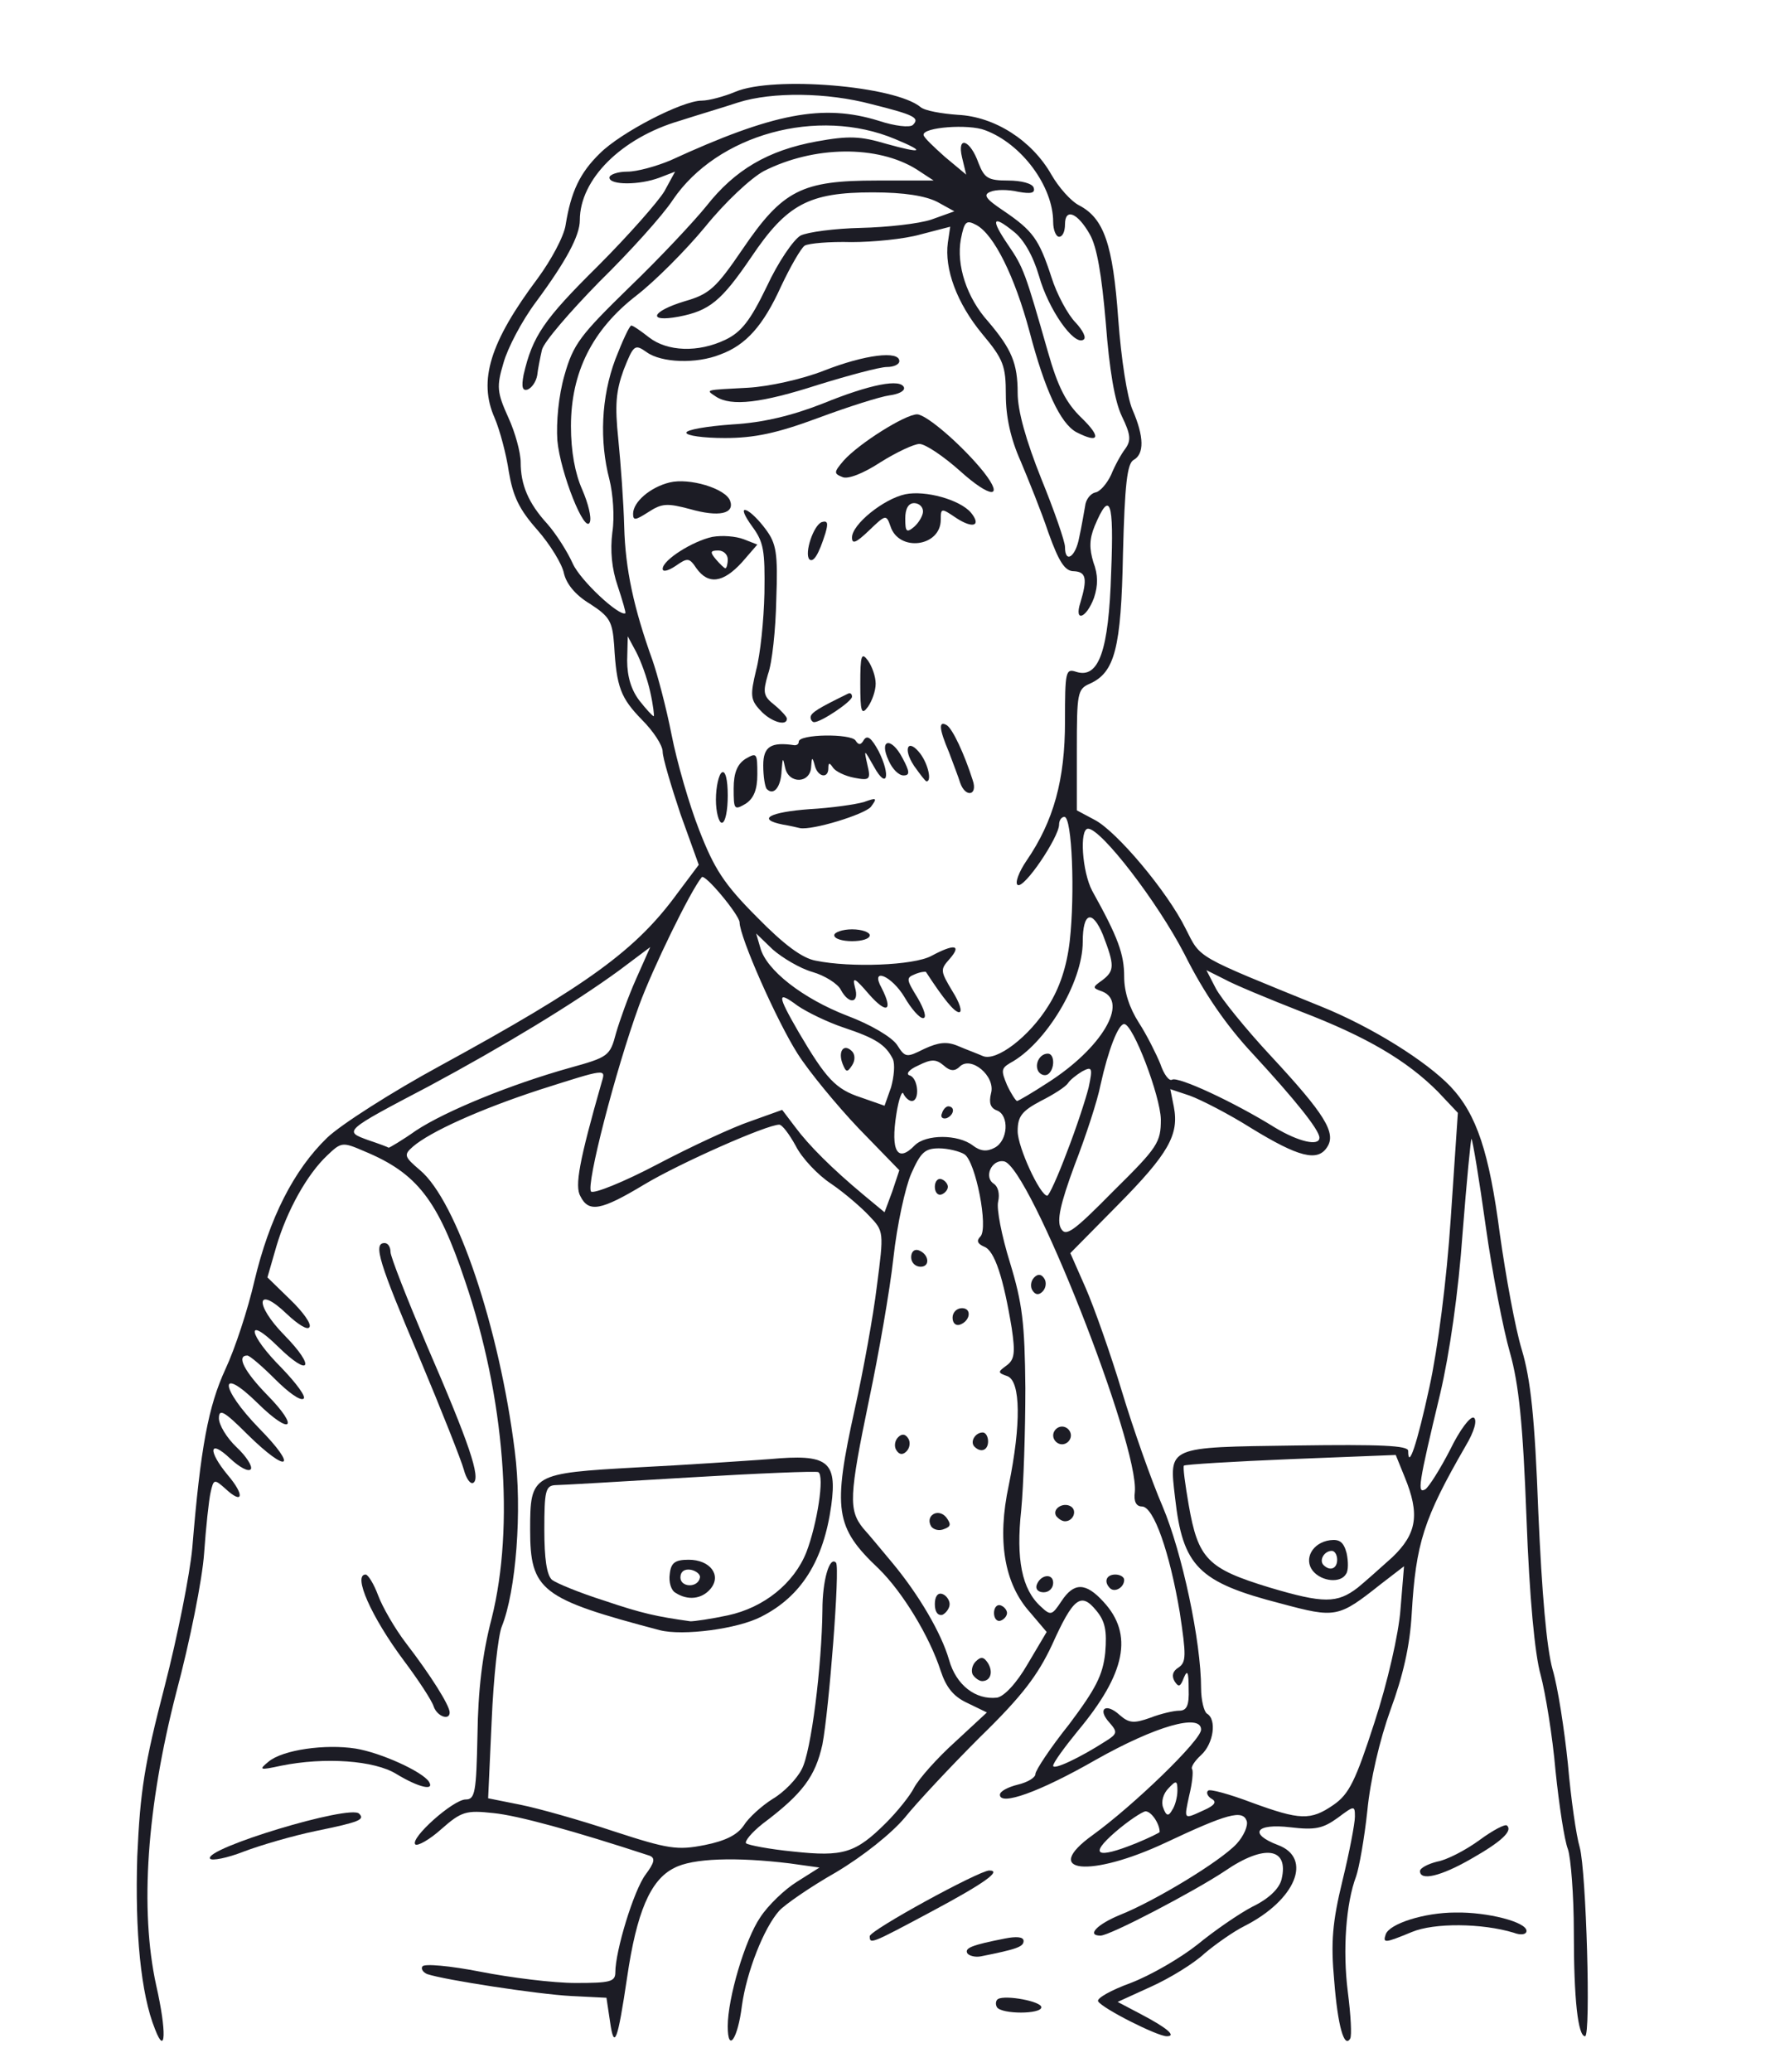 <?xml version="1.0" encoding="utf-8"?>
<!DOCTYPE svg PUBLIC "-//W3C//DTD SVG 1.0//EN" "http://www.w3.org/TR/2001/REC-SVG-20010904/DTD/svg10.dtd">
<svg version="1.0" xmlns="http://www.w3.org/2000/svg" width="300px" height="350px" viewBox="0 0 300 350" preserveAspectRatio="xMidYMid meet">
 <g fill="#1c1c25">
  <path d="M26.2 342.8 c-2.4 -5.9 -3.4 -16.4 -3 -29.2 0.5 -11.1 1.2 -15.5 4.6 -28.6 2.2 -8.5 4.3 -19.1 4.7 -23.5 1.4 -17 2.7 -23.9 5.6 -30.2 1.6 -3.4 3.8 -10.1 4.9 -14.9 2.5 -10.5 6.6 -18.7 12.3 -24.2 2.3 -2.2 10.9 -7.7 19 -12.1 25.1 -13.7 33.2 -19.6 40.2 -29.2 l3.6 -4.8 -3.1 -8.6 c-1.6 -4.8 -3 -9.5 -3 -10.5 0 -1.1 -1.6 -3.5 -3.5 -5.4 -3.6 -3.7 -4.3 -5.5 -4.7 -12.6 -0.3 -4 -0.7 -4.8 -4.1 -7 -2.5 -1.5 -4 -3.4 -4.4 -5.2 -0.3 -1.5 -2.3 -4.8 -4.5 -7.3 -3.1 -3.5 -4.1 -5.7 -4.8 -9.8 -0.4 -2.8 -1.5 -7 -2.4 -9.1 -2.8 -6.3 -0.8 -12.8 7.3 -23.6 2.2 -3 4.4 -7 4.7 -9 0.9 -5.6 2.4 -8.8 5.8 -12.1 3.5 -3.5 13.9 -8.9 17.2 -8.9 1.2 0 3.8 -0.7 5.7 -1.5 6.4 -2.7 27 -1 31.3 2.6 0.7 0.6 3.5 1.1 6.3 1.3 6.2 0.3 12.5 4.3 15.8 10.1 1.2 2.1 3.3 4.5 4.7 5.2 4.2 2.2 5.7 6.6 6.6 19.2 0.5 6.8 1.5 13.2 2.4 15.3 2 4.6 2 7.5 0.2 8.5 -1.1 0.6 -1.5 4.2 -1.8 15.8 -0.3 16.1 -1.4 20.1 -5.6 22 -2.1 0.9 -2.2 1.6 -2.2 11.2 l0 10.2 3 1.6 c3.7 1.9 12.3 12.1 15.4 18.4 2.6 5.1 1.4 4.4 22.8 13.1 8.7 3.5 17.9 9.3 22 13.6 4.4 4.7 6.5 11.1 8.3 24.9 1 7.1 2.6 15.9 3.7 19.5 1.5 5 2.2 11.4 2.8 27.5 0.6 13.7 1.4 22.9 2.4 26.5 0.9 3 2 10.2 2.6 16 0.5 5.8 1.4 12.1 2 14.1 1.1 4 1.9 31.9 0.9 31.9 -1.2 0 -1.9 -6.2 -1.9 -17.6 0 -6.2 -0.5 -12.5 -1 -14 -0.6 -1.5 -1.5 -7.5 -2.1 -13.3 -0.5 -5.8 -1.7 -13.1 -2.5 -16.1 -1 -3.5 -1.9 -13.1 -2.4 -26.5 -0.6 -16 -1.3 -22.7 -2.8 -28 -1.1 -3.8 -3 -13.5 -4.1 -21.4 -1.1 -7.9 -2.2 -14.5 -2.4 -14.7 -0.1 -0.2 -0.8 7 -1.5 15.9 -0.7 10 -2.2 20.4 -3.8 27.2 -3.7 15.4 -3.9 16.9 -2.5 16.1 0.6 -0.4 2.5 -3.4 4.2 -6.7 1.6 -3.3 3.4 -5.7 4 -5.4 0.6 0.4 0.1 2.3 -1.4 4.8 -7.1 12.3 -8.4 16.4 -9.1 28.3 -0.3 5.5 -1.5 10.6 -3.6 16.3 -1.8 5 -3.4 11.8 -3.9 17 -0.5 4.7 -1.4 9.7 -1.9 11.1 -1.7 4.5 -2.3 12.4 -1.4 19.5 0.5 3.9 0.7 7.4 0.4 7.9 -1 1.7 -2.1 -2.1 -2.7 -9.8 -0.6 -6.5 -0.3 -9.9 1.4 -16.9 1.2 -4.9 2.1 -9.7 2.1 -10.8 0 -1.9 -0.1 -1.9 -2.9 0.2 -2.5 1.8 -3.8 2.1 -8 1.6 -5.9 -0.7 -7.1 1.1 -2.1 3 5.9 2.2 3 9.3 -5.7 13.7 -1.8 0.9 -4.8 3 -6.7 4.6 -1.8 1.7 -5.9 4.2 -9 5.6 l-5.7 2.6 3.8 2 c4.6 2.4 6.2 3.8 4.5 3.8 -1.6 0 -10.9 -4.7 -11.6 -5.9 -0.3 -0.5 2.2 -1.9 5.5 -3.1 3.4 -1.3 8.4 -4.2 11.3 -6.5 2.8 -2.3 7 -5.2 9.3 -6.4 2.7 -1.3 4.5 -3 4.9 -4.6 1.3 -5.4 -2.9 -6 -9.6 -1.4 -5.1 3.4 -19.4 10.9 -21 10.9 -2.4 0 -0.6 -1.9 3.3 -3.5 5.8 -2.3 16.9 -9 19.7 -12 1.2 -1.3 2 -3.1 1.7 -3.9 -0.7 -1.9 -3.3 -1.2 -13.7 3.7 -12.8 6 -21.2 5.1 -12.3 -1.3 6.9 -5 18.3 -16 18.3 -17.8 0 -2.8 -7.7 -0.6 -17.8 5.1 -9.6 5.5 -16.2 7.8 -16.2 5.9 0 -0.6 1.4 -1.3 3 -1.7 1.7 -0.4 3 -1.2 3 -1.8 0 -0.6 2.5 -4.4 5.7 -8.4 4.5 -6 5.7 -8.3 6.1 -12.1 0.3 -3.7 0 -5.3 -1.5 -7.1 -2.6 -3.2 -3.9 -2.2 -7.5 5.8 -2.4 5.1 -5 8.6 -12.2 15.6 -5 5 -10.7 11.1 -12.7 13.6 -2.2 2.6 -6.9 6.4 -11.6 9.2 -4.4 2.5 -8.7 5.5 -9.6 6.5 -2.6 2.9 -5.5 10.3 -6.3 16 -0.7 5.7 -2.4 8.1 -2.4 3.5 0 -4.7 2.9 -14.6 5.5 -18.4 1.3 -2 4.1 -4.7 6.2 -6 l3.8 -2.4 -5 -0.7 c-9 -1.1 -16.5 -0.9 -19.6 0.8 -4 2 -6.3 7.5 -7.9 18.4 -1.6 10.8 -2.2 12.5 -2.9 7.5 l-0.6 -4 -6 -0.3 c-5.6 -0.3 -21.3 -2.7 -24.3 -3.7 -0.7 -0.3 -1.1 -0.9 -0.8 -1.3 0.3 -0.5 4.7 -0.1 9.8 0.9 5.1 1 12.3 1.9 16.1 1.9 5.8 0 6.7 -0.2 6.7 -1.8 0 -3.6 3.1 -13.8 5.1 -16.5 1.5 -2 1.7 -2.8 0.7 -3.2 -12.8 -4.2 -22.3 -6.8 -26.4 -7.2 -4.6 -0.5 -5.4 -0.3 -8.8 2.7 -2 1.8 -4 2.9 -4.4 2.6 -1 -1 6.4 -7.6 8.5 -7.6 1.6 0 1.8 -1.2 2 -10.9 0.1 -7.5 0.8 -13.6 2.4 -19.7 3.9 -15.6 2.2 -37.4 -4.5 -57 -4.6 -13.7 -8.1 -18.2 -17 -21.9 -3.7 -1.6 -3.9 -1.6 -6.3 0.7 -3.4 3.2 -6.8 9.3 -8.6 15.4 l-1.5 5.2 3.8 3.7 c2.2 2.1 3.7 4.2 3.3 4.7 -0.3 0.6 -2 -0.5 -3.8 -2.2 -5.2 -5 -5.6 -1.7 -0.4 3.6 5.3 5.4 4.3 7.2 -1.1 1.9 -5.6 -5.5 -5.1 -2.1 0.6 3.6 2.5 2.6 4.2 4.9 3.7 5.2 -0.6 0.4 -2.7 -1.2 -4.8 -3.3 -2.2 -2.2 -4.3 -4 -4.7 -4 -1.9 0 -0.5 2.7 3.4 6.7 5.5 5.6 4 6.9 -1.6 1.4 -6.7 -6.6 -6.5 -2.7 0.2 4.2 6.7 6.8 4.9 7.8 -2 1 -3.9 -3.9 -4.8 -4.4 -4.8 -2.7 0 1.1 1.3 3.3 3 4.9 1.6 1.5 2.7 3.2 2.4 3.7 -0.4 0.5 -1.9 -0.3 -3.5 -1.8 -3.6 -3.4 -3.8 -1.3 -0.4 2.8 2.9 3.4 2.6 5.1 -0.4 2.3 -1.9 -1.7 -2 -1.6 -2.5 0.6 -0.3 1.3 -0.8 6 -1.1 10.3 -0.3 4.4 -2.4 14.9 -4.7 23.5 -5 19.4 -6.2 36.7 -3.4 49.5 1.8 7.9 1.6 12.1 -0.2 7.4z m123.6 -34.9 c1.8 -1.8 4 -4.5 4.7 -5.9 0.8 -1.5 3.9 -5 6.9 -7.7 l5.4 -5 -3.3 -1.6 c-2.4 -1.1 -3.6 -2.7 -4.5 -5.4 -1.9 -5.9 -6.5 -13.4 -10.5 -17.3 -7.4 -7 -7.8 -9.9 -4 -27.1 1.4 -6.3 3.1 -15.6 3.7 -20.6 1.2 -9.2 1.2 -9.3 -1.3 -11.9 -1.3 -1.4 -4.2 -3.9 -6.4 -5.4 -2.3 -1.5 -5 -4.4 -6 -6.4 -1.1 -2 -2.3 -3.6 -2.8 -3.6 -2.1 0 -16.8 6.5 -22.8 10.1 -7.3 4.4 -9.4 4.8 -10.8 2 -1 -1.7 -0.2 -6 3.6 -19.3 0.7 -2.3 0.8 -2.3 -10.5 1.3 -10.1 3.3 -18.5 7.1 -21.4 9.6 -1.6 1.4 -1.5 1.7 1.2 4 6.2 5.2 13.4 26.6 16 47.4 1.3 10.1 0.2 23.8 -2.2 29.7 -0.6 1.5 -1.4 8.6 -1.7 15.9 l-0.6 13.1 5.5 1.1 c3 0.6 10.1 2.6 15.8 4.5 9.2 3 10.7 3.2 15.3 2.3 3.5 -0.7 5.5 -1.7 6.6 -3.3 0.8 -1.3 3 -3.3 4.9 -4.5 1.9 -1.1 4.1 -3.4 4.9 -5 1.6 -2.9 3.4 -17.5 3.5 -26.9 0 -5 1.2 -9.2 2.3 -8 0.7 0.8 -1.2 25 -2.3 30.7 -1.2 5.4 -3.3 8.3 -10.1 13.4 -1.9 1.5 -3.1 3 -2.8 3.3 0.3 0.3 3.9 1 8 1.4 8.4 0.9 10.5 0.3 15.7 -4.9z m42.2 3.5 c2.2 -0.9 4 -1.8 4 -1.9 0 -1.4 -1.4 -3.5 -2.4 -3.5 -0.6 0.1 -2.9 1.6 -5.1 3.5 -4.5 3.9 -3.2 4.6 3.5 1.9z m7 -8.9 c0 -1.7 -0.2 -1.8 -1.5 -0.4 -0.9 0.9 -1.3 2.3 -0.9 3.3 0.5 1.4 0.9 1.5 1.5 0.4 0.5 -0.7 0.9 -2.2 0.9 -3.3z m4.5 3.3 c1.8 -0.8 2.2 -1.4 1.3 -1.9 -0.7 -0.4 -1 -1.1 -0.6 -1.4 0.3 -0.3 3.6 0.6 7.3 2 8.2 3 10 3.1 13.9 0.4 2.6 -1.8 3.7 -4 6.9 -13.9 2.2 -6.7 4.1 -15 4.4 -19.1 l0.6 -7.3 -3.9 3 c-7.2 5.7 -7.6 5.8 -16.9 3.3 -14 -3.6 -16.6 -6.3 -17.9 -17.9 -1 -8.7 -1.5 -8.5 20.4 -8.8 14.3 -0.2 19 0 19 0.9 0 3.3 1.5 -1.1 3.6 -10.8 1.4 -6.4 2.9 -17.9 3.6 -28.5 l1.2 -17.8 -3.4 -3.6 c-5.2 -5.2 -11.9 -9.2 -23.1 -13.5 -5.6 -2.2 -11.4 -4.6 -13 -5.5 l-3 -1.5 1.6 3.1 c0.9 1.7 5.1 6.9 9.3 11.4 9.1 9.8 11.1 13 9.5 15.4 -1.6 2.5 -4.8 1.7 -12.8 -3.2 -3.8 -2.4 -8.5 -4.8 -10.4 -5.5 l-3.3 -1.1 0.6 3 c0.9 4.7 -0.9 7.9 -9.5 16.6 l-8 8.1 2.6 5.9 c1.4 3.2 4.2 11.1 6.1 17.4 1.9 6.3 5 15.1 6.9 19.5 3.3 7.8 6.5 22.8 6.5 30.7 0 2 0.5 4 1 4.3 1.7 1 1.1 5.1 -1 7 -1.1 1 -1.8 2.1 -1.5 2.4 0.2 0.4 0 2.4 -0.5 4.4 -0.9 4.2 -1 4.1 2.5 2.5z m-16.7 -11.6 c2.1 -1.3 2.1 -1.6 0.7 -3.2 -2.1 -2.3 -0.6 -3.4 1.7 -1.3 1.6 1.4 2.4 1.5 5.2 0.5 1.8 -0.7 4 -1.2 4.9 -1.2 1.3 0 1.7 -0.9 1.6 -3.7 0 -2.8 -0.2 -3.3 -0.8 -1.9 -0.6 1.6 -0.9 1.7 -1.6 0.6 -0.5 -0.9 -0.3 -1.7 0.7 -2.3 1.3 -0.9 1.3 -2 0.2 -9.3 -1.7 -10.1 -4.4 -17.9 -6.4 -17.9 -1 0 -1.4 -0.9 -1.2 -2.4 0.8 -7.9 -17.8 -55.1 -22.1 -55.9 -2.1 -0.4 -3.5 2.7 -1.7 3.8 0.7 0.5 1 1.7 0.7 3 -0.3 1.2 0.6 5.8 2 10.3 2.1 6.9 2.5 10.2 2.6 21.2 0 7.2 -0.3 16.4 -0.7 20.6 -0.9 8.3 0.1 13.4 3.3 16.3 1.7 1.6 1.9 1.5 3.5 -0.9 2.1 -3.2 4.1 -3.2 7.1 0.1 5.1 5.5 3.8 12.1 -4.4 21.9 -2.2 2.7 -4.1 5.3 -4.1 5.8 0 0.8 4.6 -1.4 8.8 -4.1z m-13.1 -13.1 l3.2 -5.4 -2.8 -3.3 c-4.4 -4.9 -5.6 -12.2 -3.6 -21.5 2.1 -10.3 2 -17.5 -0.2 -18.4 -1.7 -0.6 -1.7 -0.7 -0.2 -1.8 1.4 -1 1.5 -2.2 0.9 -6.3 -1.4 -8.5 -2.9 -13.2 -4.7 -13.8 -1.1 -0.5 -1.3 -1 -0.6 -1.7 1.4 -1.4 -0.8 -12.7 -2.7 -13.9 -0.8 -0.5 -2.8 -1 -4.3 -1 -2.4 0 -3.1 0.7 -4.7 4.3 -1 2.3 -2.4 8.7 -3 14.2 -0.6 5.5 -2.5 16.3 -4.1 23.9 -3.4 16.4 -3.5 18.7 -1 21.8 1.1 1.2 3.3 3.9 4.9 5.8 4.5 5.4 8.3 11.9 9.6 16.4 1.2 4.3 4.5 6.8 8.1 6.4 1.2 -0.2 3.3 -2.4 5.2 -5.7z m55.8 -12.9 c1.1 -0.9 3.7 -3.2 5.8 -5.1 4.2 -4 4.7 -7.3 2.1 -13.6 l-1.5 -3.7 -17.7 0.7 c-9.7 0.4 -17.9 0.9 -18.1 1.1 -0.2 0.2 0.2 3.1 0.8 6.6 1.6 9.2 3.2 10.8 13.7 14 9.1 2.7 11.4 2.7 14.9 0z m-33.3 -79.1 c-0.1 -4 -4.7 -16.1 -6.2 -16.1 -1 0 -2.7 4.4 -4 10.3 -0.5 2.6 -2.5 8.7 -4.4 13.6 -2.4 6.5 -3 9.3 -2.3 10.6 0.8 1.5 2 0.7 8.9 -6.3 7.5 -7.4 8 -8.2 8 -12.1z m-51.1 1.5 c-3.7 -3.9 -8.4 -9.6 -10.3 -12.6 -3.5 -5.5 -9.8 -19.7 -9.8 -22.2 -0.1 -1.3 -5.9 -8.3 -6.4 -7.6 -1.9 2.3 -8.3 15.4 -10.6 21.7 -4 11 -9 30.4 -8.1 31.4 0.5 0.4 5.5 -1.6 11.2 -4.6 5.7 -3 12.8 -6.3 15.8 -7.3 l5.3 -1.9 2.2 2.9 c2.3 3.1 6.2 7 11.6 11.5 l3.5 2.9 1.3 -3.5 1.2 -3.6 -6.9 -7.1z m35.2 4.1 c1.6 -4.1 3.2 -9 3.7 -11 0.7 -3.3 0.6 -3.6 -1.1 -2.7 -1 0.6 -2.1 1.5 -2.4 2 -0.4 0.6 -2.4 1.9 -4.6 3 -3.2 1.7 -3.9 2.6 -3.9 5.1 0 2.7 3.8 10.9 5 10.9 0.3 0 1.8 -3.3 3.3 -7.3z m-25.7 -1.2 c1.9 -1.9 7.3 -1.9 9.8 0 1.3 1 2.4 1.1 3.7 0.4 2.3 -1.2 2.5 -5.5 0.4 -6.3 -1.1 -0.4 -1.4 -1.3 -1 -2.9 0.8 -2.9 -3.4 -6.4 -5.3 -4.5 -0.8 0.8 -1.6 0.8 -2.7 -0.2 -1.3 -1.1 -2.1 -1.1 -4.3 0 -1.6 0.7 -2.2 1.5 -1.4 1.7 1.4 0.5 1.7 4.3 0.3 4.3 -0.5 0 -1.1 -0.6 -1.4 -1.2 -0.2 -0.7 -0.8 0.8 -1.2 3.4 -1 6.3 0.2 8.3 3.1 5.3z m-84.3 -2.5 c5 -3.3 16 -7.8 26 -10.6 6.5 -1.8 6.8 -2 7.8 -5.8 0.6 -2.1 2.1 -6.3 3.4 -9.2 l2.4 -5.4 -5.2 3.9 c-7.8 5.7 -19.9 13 -32.2 19.6 -14.5 7.6 -14.4 7.6 -10.3 9.1 1.8 0.6 3.4 1.2 3.5 1.3 0.1 0 2.2 -1.2 4.6 -2.9z m152.7 1.2 c0 -1.3 -4.1 -6.4 -11.2 -14.1 -4.5 -4.8 -8.3 -10.3 -11.6 -16.9 -4.6 -8.9 -14.1 -21.2 -16.3 -21.2 -1.5 0 -1 7.3 0.7 10.5 4.4 7.9 5.4 10.7 5.4 14.5 0 2.6 0.9 5.3 2.5 7.8 1.3 2 2.9 5.2 3.6 6.9 0.6 1.8 1.5 3 2 2.7 1 -0.6 10.5 3.8 17.4 8.1 4 2.4 7.5 3.2 7.5 1.7z m-72.1 -13.3 c-1.2 -2.4 -2.9 -3.5 -8.3 -5.3 -2.7 -0.9 -6.2 -2.6 -7.8 -3.7 -3.5 -2.6 -3.5 -1.9 0.2 4.5 4.6 7.8 6.2 9.6 10.5 11 l4 1.4 1.1 -3.1 c0.5 -1.8 0.7 -3.9 0.3 -4.8z m26.2 4 c9.1 -5.8 13.7 -13.6 9.2 -15.4 -1.7 -0.6 -1.7 -0.7 0 -1.9 2.1 -1.6 2.1 -2.5 0.1 -7.7 -1.8 -4.3 -3.4 -3.8 -3.4 1.2 0 6.9 -6.3 17.3 -12.3 20.5 -1.5 0.9 -1.5 1.3 -0.5 3.7 0.7 1.5 1.5 2.7 1.7 2.7 0.2 0 2.6 -1.4 5.2 -3.1z m-15.2 -6.2 c1.4 0.6 3.3 1.3 4.2 1.7 2.3 1 7.9 -3.3 11.1 -8.5 1.9 -3 3.1 -6.6 3.6 -10.9 0.9 -8 0.4 -21 -0.9 -21 -0.5 0 -0.9 0.6 -0.9 1.3 0 2.1 -5.9 10.9 -7 10.2 -0.5 -0.3 0.2 -2.2 1.5 -4.1 4.6 -6.7 6.5 -13.7 6.5 -23.5 0 -8.5 0.1 -9 1.9 -8.4 3.8 1.2 5.5 -3.5 5.9 -16.8 0.5 -12.2 -0.2 -14 -2.8 -7.8 -0.9 2.2 -0.9 3.8 -0.2 6.1 0.8 2.1 0.8 3.9 0.1 6 -1.3 3.5 -3.4 4.2 -2.3 0.8 1.2 -4 1 -5.2 -1.1 -5.3 -1.5 0 -2.5 -1.5 -4.3 -6.5 -1.2 -3.6 -3.4 -9 -4.7 -12.1 -1.7 -3.8 -2.5 -7.5 -2.5 -11.2 0 -4.9 -0.4 -6 -4 -10.3 -4.3 -5.2 -6.4 -11 -5.8 -15.4 l0.4 -2.7 -5 1.3 c-2.8 0.8 -8.1 1.3 -11.7 1.3 -3.7 -0.1 -7.2 0.2 -7.9 0.6 -0.6 0.4 -2.4 3.5 -4 6.9 -3 6.6 -5.9 9.9 -10.3 11.5 -4 1.6 -9.9 1.4 -12.4 -0.4 -2 -1.4 -2.2 -1.3 -3.9 3 -1.3 3.6 -1.5 5.9 -0.9 11.7 0.4 4 0.9 10.7 1 14.8 0.2 7.2 1.6 13.7 4.8 22.6 0.8 2.3 2.3 7.9 3.2 12.5 0.9 4.6 3 11.9 4.7 16.2 2.5 6.4 4.1 9 9.7 14.6 4.6 4.7 7.7 7 10 7.4 5.9 1.2 16.5 0.8 19.5 -0.8 3.9 -2.1 5.2 -1.9 3.1 0.5 -1.6 1.8 -1.6 2 0.5 5.5 1.2 1.9 1.7 3.5 1.1 3.5 -0.8 0 -2.6 -2.2 -5.6 -6.8 -0.1 -0.1 -1 0 -1.9 0.4 -1.5 0.6 -1.4 0.9 0.5 4 1.1 1.9 1.6 3.4 0.9 3.4 -0.6 0 -2 -1.6 -3.1 -3.5 -2.2 -3.7 -5.9 -5.2 -3.9 -1.6 2 3.9 0.9 4.5 -2.1 1.1 -2.4 -2.8 -2.9 -3.1 -2.4 -1.2 0.8 2.7 -1 3 -2.4 0.4 -0.5 -1 -2.7 -2.4 -4.8 -3 -2.1 -0.6 -5.1 -2.4 -6.7 -3.8 l-2.8 -2.7 0.7 2.4 c1 3.8 7.2 8.6 14.7 11.5 4 1.5 7.5 3.6 8.4 4.9 1.4 2.2 1.6 2.2 4.6 0.7 2.4 -1.1 3.8 -1.3 5.7 -0.5z m-52 -59.8 c-0.5 -2.3 -1.6 -5.3 -2.4 -6.8 l-1.4 -2.6 -0.1 4.1 c0 2.7 0.7 5 2.1 6.8 1.1 1.4 2.2 2.6 2.4 2.6 0.1 0 -0.1 -1.9 -0.6 -4.1z m-5.5 -17.9 c-1 -2.9 -1.3 -6 -0.9 -9.1 0.4 -2.6 0.1 -6.5 -0.5 -8.9 -1.7 -6.5 -1.4 -13.9 1 -20.3 1.2 -3.1 2.4 -5.7 2.7 -5.7 0.3 0 1.6 0.9 3 2 3.1 2.4 8.3 2.6 12.9 0.4 2.7 -1.3 4.2 -3.2 7 -9 1.9 -4.1 4.5 -7.9 5.7 -8.6 1.2 -0.6 5.8 -1.2 10.2 -1.3 4.4 -0.1 9.8 -0.7 11.9 -1.4 l3.9 -1.4 -2.9 -1.6 c-2 -1 -5.5 -1.6 -10.9 -1.6 -10.8 0 -14.5 2 -20.5 10.9 -5.1 7.5 -7.1 9.1 -12.3 10.1 -5.4 1 -4.6 -0.9 1 -2.6 4.2 -1.2 5.3 -2.2 9.8 -8.8 6.8 -10 10 -11.6 22.7 -11.6 l9.6 0 -2.9 -1.9 c-6.6 -4.1 -17.3 -4 -25.8 0.3 -2.2 1.2 -6.5 5.2 -9.9 9.4 -3.3 4 -8.5 9.2 -11.6 11.6 -7.5 5.8 -11.1 13 -11.1 22.1 0 4.3 0.7 8 1.9 10.7 1 2.3 1.6 4.7 1.3 5.5 -0.8 2.2 -5 -8.3 -5.5 -13.8 -0.2 -3.1 0.2 -7.5 1.2 -11 1.5 -5.3 2.7 -6.8 11 -14.9 5.1 -4.9 10.9 -11.1 13 -13.7 4.8 -6.1 10.4 -9.4 18.6 -10.9 5.5 -1 7.4 -0.9 11.8 0.4 6.1 1.7 6.8 1.4 1.5 -0.8 -13.1 -5.5 -30.1 -0.8 -37.6 10.3 -1.7 2.6 -7.3 8.8 -12.4 13.8 -5 5.1 -9.4 10.2 -9.7 11.5 -0.3 1.3 -0.7 3.3 -0.8 4.3 -0.2 1.1 -0.9 2.1 -1.6 2.4 -0.9 0.3 -1.1 -0.4 -0.7 -2.5 1.5 -6.5 3.4 -9.3 12.5 -18.3 5.2 -5.2 10.3 -11 11.3 -12.7 l1.8 -3.3 -2.6 1 c-3.4 1.3 -8.5 1.3 -8.5 0 0 -0.5 1.4 -1 3 -1 1.7 0 4.9 -0.9 7.3 -1.9 17.4 -8 25.8 -9.6 35.2 -6.7 2.7 0.9 5.3 1.2 5.8 0.7 1.2 -1.2 0.2 -1.7 -7 -3.5 -7.5 -2 -16.8 -2.1 -22.5 -0.3 -2.4 0.8 -6.8 2.1 -9.9 3.1 -9.9 2.9 -16.9 9.9 -16.9 16.8 0 2.6 -2.3 6.9 -7.4 13.8 -2.4 3.2 -4.8 7.8 -5.5 10.3 -1.2 4 -1.1 5 0.8 9.2 1.2 2.6 2.1 6 2.1 7.6 0 3.8 1.3 6.9 4.5 10.4 1.5 1.7 3.4 4.7 4.3 6.7 1.3 2.9 7.9 9 8.9 8.4 0.1 -0.1 -0.5 -2.2 -1.3 -4.6z m78 -8.2 c0.4 -1.8 0.8 -4.2 1 -5.3 0.1 -1.1 0.9 -2.1 1.7 -2.3 0.8 -0.1 2 -1.5 2.7 -3 0.6 -1.5 1.7 -3.5 2.4 -4.4 1 -1.4 0.9 -2.4 -0.6 -5.5 -1.2 -2.5 -2.1 -7.8 -2.7 -15.7 -0.7 -8.2 -1.5 -12.9 -2.7 -15 -2.1 -3.7 -4.2 -4.5 -4.2 -1.7 0 1.2 -0.4 2.1 -1 2.1 -0.5 0 -1 -1.1 -1 -2.5 0 -6 -5.3 -13.2 -11.5 -15.5 -2.8 -1.1 -10.6 -0.5 -10.4 0.8 0 0.4 1.7 2 3.6 3.7 l3.6 3 -0.7 -2.9 c-0.9 -3.8 1.4 -3 2.8 1 1 2.5 1.6 2.9 5 2.9 2.2 0 4.1 0.5 4.3 1.2 0.3 0.9 -0.4 1.1 -2.6 0.7 -1.7 -0.4 -3.8 -0.4 -4.7 0 -1.3 0.5 -0.8 1.2 2.2 3.2 5 3.4 6 4.8 8.1 11.2 0.9 2.9 2.8 6.4 4.1 7.7 1.2 1.3 1.9 2.6 1.3 2.9 -1.6 1 -5.9 -5.1 -7.5 -10.8 -1 -3.4 -2.6 -6.2 -4.3 -7.5 -3.6 -2.9 -3.9 -2.1 -0.9 2.3 2.6 3.8 2.9 4.7 6.7 18 1.7 6 3.1 8.7 5.7 11.2 3.4 3.3 3 4.4 -0.9 2.4 -2.7 -1.5 -5.3 -7.1 -7.9 -17 -2.5 -9.3 -6 -16.4 -9 -18 -1.7 -0.9 -2 -0.6 -2.6 2.4 -0.8 4.4 1 9.9 4.6 13.9 4 4.7 5 7.1 5 12.1 0 3 1.4 8 4 14.5 2.2 5.4 4 10.6 4 11.5 0 2.9 1.8 1.7 2.4 -1.6z"/>
  <path d="M111.5 275.4 c-20.1 -5.3 -21.9 -6.7 -21.9 -17 0 -9.4 0.3 -9.5 18.1 -10.5 8.1 -0.4 18.2 -1.1 22.4 -1.4 9.8 -0.9 11.4 0.3 10.4 7.8 -1.3 9.4 -5.1 15.4 -11.8 18.8 -4 2.1 -13.3 3.3 -17.2 2.3z m11.5 -2.5 c6.1 -1.3 11.2 -5.4 13.3 -10.7 1.8 -4.7 3.1 -12.9 2 -13.5 -0.4 -0.2 -10.2 0.2 -21.8 0.9 -11.6 0.7 -21.8 1.3 -22.7 1.3 -1.6 0.1 -1.8 1.1 -1.8 7.5 0 4.9 0.4 7.7 1.3 8.5 0.8 0.6 4.7 2.2 8.8 3.5 6.5 2.2 8.9 2.7 14.6 3.5 0.7 0 3.5 -0.4 6.3 -1z"/>
  <path d="M114.2 269.1 c-0.8 -0.4 -1.2 -1.9 -1 -3.2 0.2 -1.9 0.9 -2.4 3.2 -2.4 3.6 0 5.6 2.6 3.7 4.9 -1.5 1.8 -3.9 2 -5.9 0.7z m4.1 -2.6 c0.1 -0.5 -0.6 -1.1 -1.5 -1.3 -1.1 -0.2 -1.8 0.3 -1.8 1.3 0 1.7 3 1.8 3.3 0z"/>
  <path d="M175.2 267.8 c0.6 -1.8 2.8 -2.1 2.8 -0.4 0 0.9 -0.7 1.6 -1.6 1.6 -0.9 0 -1.4 -0.5 -1.2 -1.2z"/>
  <path d="M187.6 268.3 c-1.1 -1.1 -0.6 -2.3 0.9 -2.3 0.8 0 1.5 0.4 1.5 0.9 0 1.3 -1.6 2.2 -2.4 1.4z"/>
  <path d="M178.5 256.1 c-0.7 -1.2 1.2 -2.4 2.5 -1.6 1.1 0.7 0.4 2.5 -1 2.5 -0.5 0 -1.1 -0.4 -1.5 -0.9z"/>
  <path d="M178 242.5 c0 -0.8 0.7 -1.5 1.5 -1.5 0.8 0 1.5 0.7 1.5 1.5 0 0.8 -0.7 1.5 -1.5 1.5 -0.8 0 -1.5 -0.7 -1.5 -1.5z"/>
  <path d="M174.5 218 c-0.4 -0.6 -0.3 -1.6 0.3 -2.2 0.6 -0.6 1.2 -0.6 1.7 0.2 0.4 0.6 0.3 1.6 -0.3 2.2 -0.6 0.6 -1.2 0.6 -1.7 -0.2z"/>
  <path d="M164.4 282.9 c-0.3 -0.6 -0.1 -1.6 0.5 -2.2 0.9 -0.9 1.4 -0.8 2.1 0.3 0.9 1.5 0.4 3 -1 3 -0.5 0 -1.2 -0.5 -1.6 -1.1z"/>
  <path d="M168 272.5 c0 -0.9 0.5 -1.5 1.1 -1.3 0.6 0.2 1.1 0.8 1.1 1.3 0 0.5 -0.5 1.1 -1.1 1.3 -0.6 0.2 -1.1 -0.4 -1.1 -1.3z"/>
  <path d="M158 271 c0 -1.3 0.5 -2 1.3 -1.7 0.6 0.2 1.2 1 1.2 1.7 0 0.7 -0.6 1.5 -1.2 1.8 -0.8 0.2 -1.3 -0.5 -1.3 -1.8z"/>
  <path d="M157.4 257.9 c-1.1 -1.8 1.1 -3.2 2.5 -1.6 0.9 1.2 0.8 1.6 -0.3 2 -0.9 0.4 -1.8 0.1 -2.2 -0.4z"/>
  <path d="M151.5 245 c-0.4 -0.6 -0.3 -1.6 0.3 -2.2 0.6 -0.6 1.2 -0.6 1.7 0.2 0.4 0.6 0.3 1.6 -0.3 2.2 -0.6 0.6 -1.2 0.6 -1.7 -0.2z"/>
  <path d="M164.7 244.4 c-0.8 -0.8 0.1 -2.4 1.4 -2.4 0.5 0 0.9 0.7 0.9 1.5 0 1.5 -1.2 2 -2.3 0.9z"/>
  <path d="M161 222.6 c0 -0.9 0.7 -1.6 1.6 -1.6 1.7 0 1.4 2.2 -0.4 2.8 -0.7 0.2 -1.2 -0.3 -1.2 -1.2z"/>
  <path d="M154 212.4 c0 -0.9 0.5 -1.4 1.2 -1.2 1.8 0.6 2.1 2.8 0.4 2.8 -0.9 0 -1.6 -0.7 -1.6 -1.6z"/>
  <path d="M158 200.5 c0 -0.9 0.5 -1.5 1.1 -1.3 0.6 0.2 1.1 0.8 1.1 1.3 0 0.5 -0.5 1.1 -1.1 1.3 -0.6 0.2 -1.1 -0.4 -1.1 -1.3z"/>
  <path d="M221.9 265.4 c-1.6 -2 -0.1 -4.8 2.9 -5.2 1.6 -0.2 2.3 0.3 2.8 2.2 0.3 1.4 0.3 3 -0.1 3.5 -0.9 1.6 -4.1 1.3 -5.6 -0.5z m4.1 -1.9 c0 -0.8 -0.4 -1.5 -0.9 -1.5 -1.3 0 -2.2 1.6 -1.4 2.4 1.1 1.1 2.3 0.6 2.3 -0.9z"/>
  <path d="M159.2 188.1 c0.2 -0.7 0.7 -1.2 1.1 -1.2 1.2 0.1 0.9 1.5 -0.3 2 -0.7 0.2 -1.1 -0.2 -0.8 -0.8z"/>
  <path d="M142.4 179.7 c-0.8 -2.1 0.2 -3.5 1.6 -2.1 0.5 0.5 0.6 1.5 0 2.4 -0.8 1.2 -1 1.2 -1.6 -0.3z"/>
  <path d="M175.5 181 c-0.7 -1.2 0.2 -3 1.6 -3 1.2 0 1.2 2.7 0 3.5 -0.5 0.3 -1.2 0.1 -1.6 -0.5z"/>
  <path d="M141 158 c0 -0.5 1.4 -1 3 -1 1.7 0 3 0.5 3 1 0 0.6 -1.3 1 -3 1 -1.6 0 -3 -0.4 -3 -1z"/>
  <path d="M132.3 139.3 c-4.5 -0.9 -2.2 -2.1 4.5 -2.6 3.7 -0.2 7.8 -0.8 9.2 -1.2 2.2 -0.8 2.3 -0.7 1.2 0.8 -1.1 1.3 -9.9 4 -12 3.6 -0.4 -0.1 -1.7 -0.4 -2.9 -0.6z"/>
  <path d="M121 135.1 c0 -2.2 0.5 -4.3 1 -4.6 0.6 -0.4 1 1.2 1 3.9 0 2.5 -0.4 4.6 -1 4.6 -0.5 0 -1 -1.8 -1 -3.9z"/>
  <path d="M124 133.2 c0 -2.6 0.6 -4.1 2 -5 1.9 -1.1 2 -1 2 2.6 0 2.6 -0.6 4.1 -2 5 -1.9 1.1 -2 1 -2 -2.6z"/>
  <path d="M129.6 133.3 c-0.3 -0.3 -0.6 -2.1 -0.6 -4 0 -3.2 1.3 -4 5.3 -3.4 0.4 0 0.7 -0.2 0.7 -0.6 0 -1.3 8.8 -1.4 9.6 -0.2 0.5 0.8 0.9 0.8 1.4 -0.1 0.6 -0.9 1.3 -0.3 2.5 1.9 2.1 4.2 1.4 6.6 -0.8 2.6 -1.7 -3 -1.7 -3 -1.1 -0.3 0.6 2.5 0.4 2.7 -2.2 2.2 -1.6 -0.3 -3.2 -1.1 -3.6 -1.7 -0.6 -0.9 -0.8 -0.9 -0.8 0.1 0 1.8 -1.8 1.5 -2.3 -0.5 -0.4 -1.5 -0.5 -1.4 -0.6 0.2 -0.1 2.9 -3.8 3 -4.4 0.2 -0.4 -1.8 -0.4 -1.8 -0.6 0.5 -0.1 2.7 -1.3 4.3 -2.5 3.1z"/>
  <path d="M162.3 132.3 c-0.3 -1 -1.2 -3.3 -1.9 -5.2 -1.7 -4 -1.8 -5.4 -0.4 -4.6 1 0.6 3 4.9 4.4 9.3 0.9 2.6 -1.2 3 -2.1 0.5z"/>
  <path d="M154.5 129.4 c-2 -3 -1 -4.8 1.1 -2 1.3 1.8 1.9 4.6 1 4.6 -0.2 0 -1.1 -1.2 -2.1 -2.6z"/>
  <path d="M150.2 128.5 c-1.7 -3.6 0.4 -4.1 2.3 -0.5 1.3 2.4 1.3 3 0.2 3 -0.8 0 -1.9 -1.1 -2.5 -2.5z"/>
  <path d="M128.5 120 c-1.7 -1.8 -1.7 -2.6 -0.7 -6.8 0.7 -2.6 1.3 -8.4 1.4 -13 0.1 -7.2 -0.1 -8.6 -2.1 -11.3 -1.3 -1.8 -1.8 -3 -1 -2.7 0.7 0.2 2.2 1.7 3.3 3.2 1.8 2.4 2.1 4 1.8 11.9 -0.1 5.1 -0.7 10.7 -1.4 12.6 -0.9 3.1 -0.8 3.7 1.1 5.2 1.1 0.9 2.1 2 2.1 2.3 0 1.4 -2.8 0.5 -4.5 -1.4z"/>
  <path d="M137 121.2 c0 -0.8 1.4 -1.6 6.3 -4 0.4 -0.2 0.7 0 0.7 0.5 0 0.8 -5.2 4.3 -6.4 4.3 -0.3 0 -0.6 -0.4 -0.6 -0.8z"/>
  <path d="M145.4 115.5 c0 -4.8 0.2 -5.4 1.3 -3.9 0.7 1 1.3 2.7 1.3 3.9 0 1.2 -0.6 2.9 -1.3 3.9 -1.1 1.5 -1.3 0.9 -1.3 -3.9z"/>
  <path d="M117.7 96 c-1.2 -1.8 -1.5 -1.8 -3.5 -0.4 -1.2 0.8 -2.2 1.1 -2.2 0.5 0 -1.5 5.1 -4.7 8.4 -5.4 1.7 -0.3 4 -0.1 5.3 0.4 l2.3 0.9 -2.6 3 c-3.2 3.5 -5.7 3.8 -7.7 1z m5.3 -1.5 c0 -0.8 -0.7 -1.5 -1.6 -1.5 -1.4 0 -1.4 0.3 -0.4 1.5 0.7 0.8 1.4 1.5 1.6 1.5 0.2 0 0.4 -0.7 0.4 -1.5z"/>
  <path d="M136.8 94.5 c-0.9 -1 0.7 -5.8 2.1 -6.3 1 -0.3 1.1 0.2 0.6 1.9 -1.1 3.5 -2 5 -2.7 4.4z"/>
  <path d="M144 90.8 c0 -2.2 5.3 -6.5 9 -7.3 3.4 -0.7 9.2 0.9 11.1 3.1 1.8 2.2 0.4 2.8 -2.5 0.9 -2.5 -1.7 -2.6 -1.7 -2.6 0.3 0 4.6 -7.1 5.5 -8.5 1.1 -0.7 -2 -0.8 -2 -3.6 0.7 -2.2 2.1 -2.9 2.4 -2.9 1.2z m12 -4.4 c0 -0.8 -0.7 -1.4 -1.5 -1.4 -1 0 -1.5 1 -1.5 2.6 0 2.2 0.2 2.5 1.5 1.4 0.8 -0.7 1.5 -1.9 1.5 -2.6z"/>
  <path d="M107 86.8 c0 -2 2.9 -4.5 6.2 -5.3 3.3 -0.8 9.4 1 10.2 3.1 0.8 2.2 -1.9 2.8 -6.8 1.4 -3.8 -1 -4.7 -1 -7 0.5 -2.2 1.4 -2.6 1.5 -2.6 0.3z"/>
  <path d="M162.3 79.6 c-2.8 -2.5 -5.9 -4.6 -6.9 -4.6 -0.9 0 -3.9 1.4 -6.6 3.1 -2.9 1.9 -5.5 2.9 -6.4 2.5 -1.5 -0.6 -1.5 -0.8 0.2 -2.8 2.6 -2.9 10.4 -7.8 12.4 -7.8 1.6 0 7.8 5.4 11.3 9.8 3.5 4.5 1.1 4.4 -4 -0.2z"/>
  <path d="M116 73.1 c0 -0.5 3.5 -1.1 7.8 -1.4 5.2 -0.3 10.1 -1.5 15.2 -3.5 8.1 -3.3 13.3 -4.3 13.8 -2.7 0.1 0.6 -1 1.1 -2.5 1.3 -1.5 0.2 -6.9 1.9 -12 3.8 -7 2.6 -10.8 3.4 -15.8 3.4 -3.6 0 -6.5 -0.4 -6.5 -0.9z"/>
  <path d="M121 67 c-1.8 -1.2 -2 -1.1 5.5 -1.5 3.4 -0.2 9 -1.4 12.8 -2.9 6.9 -2.7 12.7 -3.4 12.7 -1.6 0 0.6 -1 1 -2.1 1 -1.2 0 -6.4 1.4 -11.6 3 -9.6 3.1 -14.7 3.7 -17.3 2z"/>
  <path d="M168.5 339.1 c-0.3 -0.5 -0.2 -1.2 0.2 -1.4 1.3 -0.7 7.3 0.4 7.3 1.4 0 1.2 -6.7 1.2 -7.5 0z"/>
  <path d="M163.5 330 c-0.5 -0.9 0.7 -1.4 6.3 -2.5 2 -0.4 3.2 -0.3 3.2 0.4 0 1 -1.2 1.4 -7.2 2.6 -1 0.2 -2 -0.1 -2.3 -0.5z"/>
  <path d="M147 327.1 c0 -1 18.5 -11.1 20.2 -11.1 2.2 0 -0.9 2.2 -9.7 6.9 -10.3 5.5 -10.5 5.6 -10.5 4.2z"/>
  <path d="M234.2 326.8 c0.6 -1.8 6.5 -3.7 11.8 -3.7 5.4 -0.1 12 1.6 12 3.1 0 0.6 -0.9 0.8 -2.2 0.3 -5.3 -1.6 -13.4 -1.7 -17.2 -0.1 -4.6 1.9 -4.9 1.9 -4.4 0.4z"/>
  <path d="M240 316.1 c0 -0.5 1.3 -1.2 2.9 -1.6 1.7 -0.3 4.9 -2 7.1 -3.6 2.3 -1.7 4.4 -2.8 4.7 -2.5 1 0.9 -0.9 2.7 -6 5.6 -5.2 3 -8.7 3.8 -8.7 2.1z"/>
  <path d="M35.5 314 c-1.1 -1.7 23.7 -9.2 25.2 -7.6 1 1 0.1 1.4 -7.2 2.9 -3.9 0.8 -9.4 2.4 -12.3 3.5 -2.8 1.1 -5.4 1.6 -5.7 1.2z"/>
  <path d="M67 299.7 c-3.7 -2.3 -12.1 -2.9 -19.5 -1.4 -3.7 0.8 -3.8 0.7 -2.1 -0.7 2.4 -2 9.6 -3 14.7 -2.2 4.3 0.7 11.3 3.9 12.4 5.6 1 1.6 -1.7 1 -5.5 -1.3z"/>
  <path d="M73.3 288.3 c-0.3 -1 -2.6 -4.5 -5 -7.7 -5.6 -7.5 -8.7 -14.6 -6.5 -14.6 0.4 0 1.4 1.6 2.1 3.5 0.7 1.9 2.8 5.6 4.8 8.2 4 5.2 7.3 10.4 7.3 11.6 0 1.4 -2.1 0.7 -2.7 -1z"/>
  <path d="M78.4 248.3 c-0.4 -1.5 -3.8 -10.1 -7.5 -18.9 -6.8 -16 -7.9 -19.4 -5.9 -19.4 0.6 0 1 0.7 1 1.5 0 0.8 2.8 7.9 6.1 15.7 7.2 16.6 9.2 22.5 7.9 23.3 -0.5 0.3 -1.2 -0.7 -1.6 -2.2z"/>
 </g>
</svg>